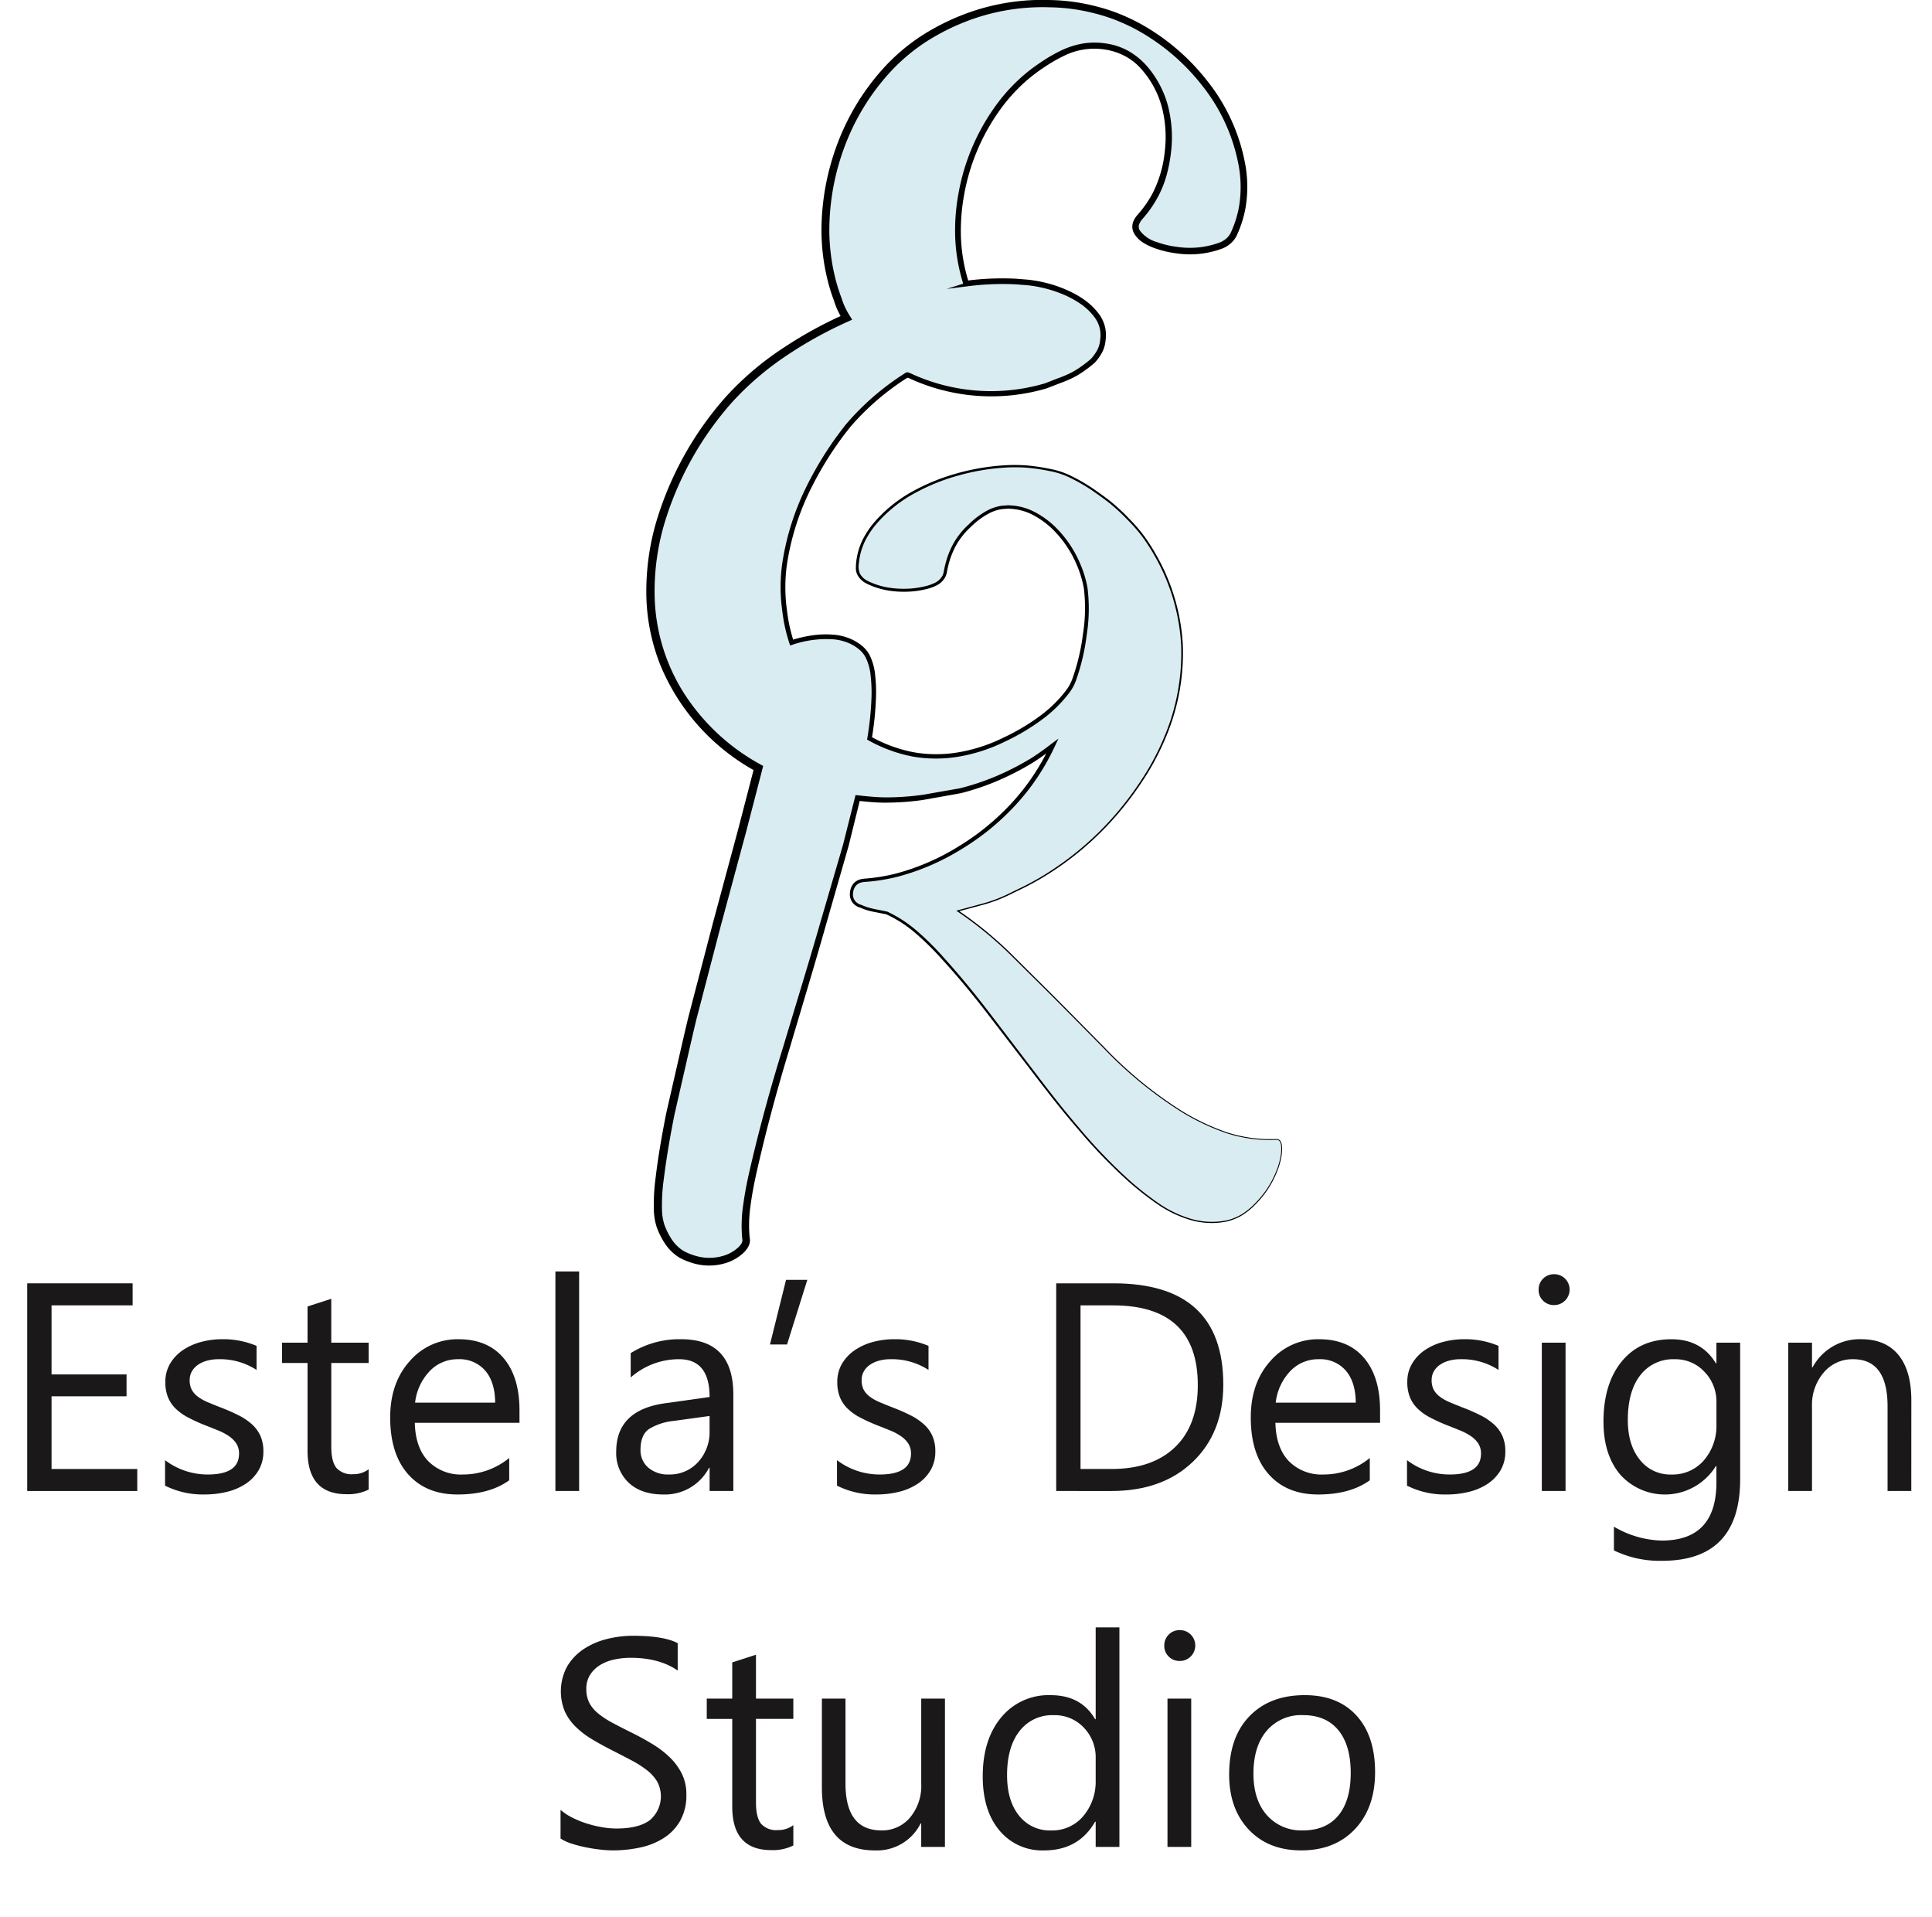 <svg id="Layer_1" data-name="Layer 1" xmlns="http://www.w3.org/2000/svg" viewBox="0 0 464.111 460.469">
  <defs>
    <style>
      .cls-1 {
        fill: #d9ecf1;
      }

      .cls-2 {
        fill: #1a1818;
      }
    </style>
  </defs>
  <title>Estela&amp;apos;s Logo</title>
  <g>
    <path class="cls-1" d="M470.6,348.983a33.834,33.834,0,0,1-14.358-2.467,62.946,62.946,0,0,1-13.32-7.5A104.458,104.458,0,0,1,430.4,328.251q-6.076-6.066-12.125-12.288Q412.2,309.741,406.23,304a91.174,91.174,0,0,0-12.2-9.893c2.233-.526,4.492-1.142,6.776-1.83a39.179,39.179,0,0,0,6.777-2.792,70.17,70.17,0,0,0,16.747-10.768A74.422,74.422,0,0,0,437.569,263.8a60.588,60.588,0,0,0,7.581-14.994,52.078,52.078,0,0,0,2.779-15.475,46.192,46.192,0,0,0-2.7-16.429,50.2,50.2,0,0,0-3.739-8.218,37.756,37.756,0,0,0-5.339-7.439,48.274,48.274,0,0,0-9.656-8.283c-1.2-.835-5.837-3.807-9.316-4.541a43.577,43.577,0,0,0-9.078-1.144,52.11,52.11,0,0,0-13.3,1.777,48.561,48.561,0,0,0-12.176,4.963,31.882,31.882,0,0,0-9,7.687,16.336,16.336,0,0,0-3.745,9.741q-.19,2.623,3,4.028a19.6,19.6,0,0,0,7.029,1.593,21.862,21.862,0,0,0,7.306-.843q3.462-1.03,3.843-3.653a18.74,18.74,0,0,1,4.871-10.024c2.5-2.562,5.254-4.831,8.616-5.344,8.56-1.306,17.861,7.782,20.133,18.858,1.42,6.921-1.278,21.229-3.83,24.8-4.218,5.9-10.151,9.429-15.829,12.182a37.25,37.25,0,0,1-17.145,3.936,32.473,32.473,0,0,1-15.033-4.313c1.113-6.917,1.361-12.572.542-16.742a8.065,8.065,0,0,0-2.921-5.233,11.16,11.16,0,0,0-5.138-2.216,20.156,20.156,0,0,0-6.016-.019,30.928,30.928,0,0,0-5.19,1.192,38.079,38.079,0,0,1-1.659-7.519,39.451,39.451,0,0,1-.369-7.687,42.421,42.421,0,0,1,1.12-7.866,62.737,62.737,0,0,1,5.528-15.177A82.826,82.826,0,0,1,368,177.156a62.843,62.843,0,0,1,13.867-11.8.426.426,0,0,1,.283.092.357.357,0,0,0,.277.092,46.392,46.392,0,0,0,32.789,2.441l3.37-1.316a21.51,21.51,0,0,0,4.5-2.152,30.339,30.339,0,0,0,3.37-2.528,8.647,8.647,0,0,0,2.251-3.936,10.748,10.748,0,0,0,.185-3.376,8.582,8.582,0,0,0-2.245-4.5,17.841,17.841,0,0,0-4.594-3.561,28.957,28.957,0,0,0-6-2.435,30.464,30.464,0,0,0-6.648-1.125,61.057,61.057,0,0,0-13.307.375c0-.121-.029-.185-.092-.185s-.092-.063-.092-.19a41.848,41.848,0,0,1-1.783-14.987,51.706,51.706,0,0,1,3.093-14.8,49.863,49.863,0,0,1,7.213-13.117,40.406,40.406,0,0,1,10.964-9.926q5.99-3.939,11.241-3.936a15.708,15.708,0,0,1,8.991,2.528,19.233,19.233,0,0,1,6.18,7.121,24.762,24.762,0,0,1,2.81,10.024,33.559,33.559,0,0,1-1.12,11.051,25.491,25.491,0,0,1-5.621,10.307q-1.688,1.878-.941,3.468a6.142,6.142,0,0,0,3,2.712,19.882,19.882,0,0,0,5.338,1.691,25.325,25.325,0,0,0,6.088.375,19.433,19.433,0,0,0,5.528-1.125,5.777,5.777,0,0,0,3.468-3,26.743,26.743,0,0,0,2.152-14.894,41.609,41.609,0,0,0-5.246-15.362,51.23,51.23,0,0,0-11.149-13.4,46.168,46.168,0,0,0-28.479-11.518,57.383,57.383,0,0,0-11.992.652,47.981,47.981,0,0,0-10.4,2.908,58.276,58.276,0,0,0-8.148,4.028A47.164,47.164,0,0,0,374.566,95a56.511,56.511,0,0,0-8.622,15.275,59.2,59.2,0,0,0-3.653,17.514,49.176,49.176,0,0,0,2.152,17.33,36.607,36.607,0,0,0,1.218,3.468,20.915,20.915,0,0,0,1.593,3.093,97.54,97.54,0,0,0-16.672,9.458,67.721,67.721,0,0,0-12.557,11.34,80.2,80.2,0,0,0-10.393,15.645,71.144,71.144,0,0,0-6.094,16.77q-4.311,20.039,5.061,36.16a51.7,51.7,0,0,0,19.52,18.728c-1.13,4.571-2.363,9.4-3.827,14.775q-3.02,11.134-6.175,22.893t-6.131,23.508q-2.969,11.746-4.959,21.639T322.253,359.8q-.789,7.319.534,10.385c1.358,3.424,3.226,5.674,5.621,6.772a13.71,13.71,0,0,0,6.921,1.351,11.013,11.013,0,0,0,5.664-1.986c1.551-1.133,2.284-2.232,2.2-3.281q-.8-5.23,1.5-15.595t6.046-23.415q3.763-13.055,8.264-27.582t8.112-28.009c1.076-3.983,2-7.76,2.854-11.446a65.165,65.165,0,0,0,6.666.473,63.388,63.388,0,0,0,9.181-.658q4.493-.658,8.991-1.593a63.17,63.17,0,0,0,17.145-7.306c1.722-1.046,3.249-2.278,4.834-3.455a55.544,55.544,0,0,1-6.73,10.941A58.143,58.143,0,0,1,398.961,276a62.768,62.768,0,0,1-13.242,7.42,45.37,45.37,0,0,1-14.358,3.349,3,3,0,0,0-2.856,2.869,2.966,2.966,0,0,0,.467,2.155,3.117,3.117,0,0,0,1.765,1.195,14.182,14.182,0,0,0,3.012.96c1.064.214,2.129.422,3.193.636,3.635,1.6,7.451,4.518,11.5,8.776q6.037,6.377,12.515,14.754t13.32,17.389q6.855,9.007,13.787,16.507A85.945,85.945,0,0,0,441.957,364.3q6.932,4.781,13.787,4.622a12.984,12.984,0,0,0,8.464-3.265,23.441,23.441,0,0,0,5.427-6.861,18.424,18.424,0,0,0,2.155-6.784C471.945,350,471.556,348.983,470.6,348.983Z" transform="translate(-163.944 -75.331)"/>
    <path d="M470.6,349.083a34.173,34.173,0,0,1-11.93-1.573,55.384,55.384,0,0,1-10.913-5.142,97.892,97.892,0,0,1-18.649-15.252c-5.655-5.719-11.283-11.465-17.015-17.1l-4.281-4.246c-1.418-1.426-2.863-2.819-4.37-4.147a88.772,88.772,0,0,0-9.5-7.389l-.275-.185.325-.088,5.422-1.467a34.285,34.285,0,0,0,5.3-1.815q1.287-.554,2.534-1.2l2.532-1.224q2.507-1.261,4.907-2.719a73.287,73.287,0,0,0,17.068-14.444,77.681,77.681,0,0,0,6.722-8.976,60.574,60.574,0,0,0,5.2-9.917,51.718,51.718,0,0,0,4.01-21.874,48.433,48.433,0,0,0-6.254-21.3,46.3,46.3,0,0,0-3.016-4.712,37.747,37.747,0,0,0-3.679-4.208,45.873,45.873,0,0,0-4.1-3.806c-1.449-1.168-2.993-2.237-4.528-3.3a42.6,42.6,0,0,0-4.841-2.788,18.685,18.685,0,0,0-5.251-1.76,47.159,47.159,0,0,0-5.532-.806,39.383,39.383,0,0,0-5.581.017,53.51,53.51,0,0,0-11,1.943,48.341,48.341,0,0,0-10.325,4.223,32.706,32.706,0,0,0-8.7,6.879,20.144,20.144,0,0,0-3.122,4.551,15.235,15.235,0,0,0-1.481,5.271,4.538,4.538,0,0,0,.24,2.572,4.342,4.342,0,0,0,1.869,1.754,17.6,17.6,0,0,0,5.233,1.632,22.838,22.838,0,0,0,5.52.154,21.079,21.079,0,0,0,2.727-.44,11.644,11.644,0,0,0,2.579-.853,4.16,4.16,0,0,0,1.875-1.712,3.779,3.779,0,0,0,.376-1.225c.087-.473.188-.94.3-1.4a20.406,20.406,0,0,1,2.081-5.321,18.6,18.6,0,0,1,3.6-4.439,19.368,19.368,0,0,1,4.6-3.4,10.8,10.8,0,0,1,2.748-.957,10.566,10.566,0,0,1,1.449-.164c.242-.016.485-.046.727-.048l.726.046a13.845,13.845,0,0,1,5.535,1.553,21.333,21.333,0,0,1,4.673,3.307,26.835,26.835,0,0,1,3.695,4.351,27.542,27.542,0,0,1,2.7,5.02,26.677,26.677,0,0,1,1.645,5.466,40.375,40.375,0,0,1-.174,11.348,51.312,51.312,0,0,1-2.6,11.038,10.933,10.933,0,0,1-1.361,2.588c-.564.769-1.16,1.514-1.8,2.224a33.087,33.087,0,0,1-4.155,3.905,52.167,52.167,0,0,1-9.685,5.889,40.371,40.371,0,0,1-10.78,3.566,32.616,32.616,0,0,1-11.372.054,35.363,35.363,0,0,1-10.68-3.9l-.327-.179.059-.37a74.547,74.547,0,0,0,1-9.868,35.276,35.276,0,0,0-.19-4.916,12.725,12.725,0,0,0-1.228-4.6,6.413,6.413,0,0,0-1.427-1.8,10.59,10.59,0,0,0-1.964-1.316,11.689,11.689,0,0,0-4.587-1.227,25.4,25.4,0,0,0-9.625,1.321l-.533.168-.172-.526a39.873,39.873,0,0,1-1.209-4.587c-.315-1.569-.5-3.106-.686-4.68a41.377,41.377,0,0,1,.115-9.468,62.245,62.245,0,0,1,5.456-18.02,82.725,82.725,0,0,1,10.006-15.938,62.635,62.635,0,0,1,14.278-12.287l.145-.094.187,0a1.049,1.049,0,0,1,.675.234l.061.059c-.146-.138-.217-.1-.177-.109l.106-.016.158.075a45.774,45.774,0,0,0,32.341,2.384l-.048.016,3-1.172a30.819,30.819,0,0,0,2.907-1.2,18.59,18.59,0,0,0,2.668-1.591,28.5,28.5,0,0,0,2.477-1.923l-.054.053a10.589,10.589,0,0,0,1.557-2.168,6.54,6.54,0,0,0,.7-2.494,7.864,7.864,0,0,0-.08-2.61,7.529,7.529,0,0,0-1.019-2.4,14.1,14.1,0,0,0-3.869-3.749,24.027,24.027,0,0,0-4.924-2.495,30.42,30.42,0,0,0-5.355-1.487q-1.368-.247-2.756-.365c-.932-.06-1.892-.16-2.814-.2a64.841,64.841,0,0,0-11.229.522l-4.846.6,4.081-1.278s-.007,0,.017.088a.556.556,0,0,0,.152.239.644.644,0,0,0,.395.168.764.764,0,0,1-.535-.248.793.793,0,0,1-.176-.324,1.1,1.1,0,0,1-.038-.3l.03.2a42.57,42.57,0,0,1-1.861-10.748,49.382,49.382,0,0,1,.81-10.865,51.29,51.29,0,0,1,8.272-20.018,42.705,42.705,0,0,1,7.257-8.15,41.338,41.338,0,0,1,4.374-3.29,37.988,37.988,0,0,1,4.746-2.739,20.3,20.3,0,0,1,5.3-1.683,18.08,18.08,0,0,1,5.589.027,15.716,15.716,0,0,1,5.315,1.81,17.554,17.554,0,0,1,4.335,3.541,24.072,24.072,0,0,1,5.145,9.74,30.179,30.179,0,0,1,.7,10.957,36.581,36.581,0,0,1-1.019,5.4,25.209,25.209,0,0,1-2.017,5.158A27.1,27.1,0,0,1,439.173,127c-.277.347-.619.733-.873,1.032a4.294,4.294,0,0,0-.613.95,1.73,1.73,0,0,0,.162,1.831,7.879,7.879,0,0,0,3.989,2.655,22.943,22.943,0,0,0,5.053,1.178,20.636,20.636,0,0,0,10.17-1.118,5.316,5.316,0,0,0,1.9-1.341,4.2,4.2,0,0,0,.63-.945c.167-.359.356-.784.515-1.18a25.4,25.4,0,0,0,1.459-5,28.607,28.607,0,0,0-.149-10.413,43.53,43.53,0,0,0-8.836-18.962A51.128,51.128,0,0,0,436.462,82.2a47.722,47.722,0,0,0-4.815-2.171,43.511,43.511,0,0,0-5.038-1.559,45.193,45.193,0,0,0-10.455-1.385,50.928,50.928,0,0,0-20.694,3.623,54.084,54.084,0,0,0-9.386,4.872,45.767,45.767,0,0,0-8.043,6.8,54.771,54.771,0,0,0-11.086,17.877,57.6,57.6,0,0,0-3.776,20.713,48.094,48.094,0,0,0,1.262,10.457,40.519,40.519,0,0,0,1.506,5.049c.3.815.545,1.676.916,2.438a20.068,20.068,0,0,0,1.22,2.257l.586.936-1.009.455a98.145,98.145,0,0,0-14.879,8.253,70.693,70.693,0,0,0-12.857,11.008,77.407,77.407,0,0,0-16.42,29.416,57.577,57.577,0,0,0-2.3,16.691,45.361,45.361,0,0,0,7.071,23.908,50.613,50.613,0,0,0,18.34,17.075l.673.374-.19.734-3.917,15.113-4.058,15.049-2.029,7.525-1.965,7.538-3.931,15.076c-1.211,5.044-2.33,10.1-3.5,15.156l-1.729,7.582c-.506,2.54-.982,5.084-1.41,7.635s-.812,5.106-1.129,7.665a46.077,46.077,0,0,0-.453,7.605,12.651,12.651,0,0,0,.593,3.546,17.167,17.167,0,0,0,1.626,3.287,9.487,9.487,0,0,0,2.394,2.587,7.849,7.849,0,0,0,1.523.851,15.723,15.723,0,0,0,1.722.64,11.725,11.725,0,0,0,7.111-.015,9.073,9.073,0,0,0,3.078-1.709,4.608,4.608,0,0,0,1.062-1.206,1.706,1.706,0,0,0,.207-.59l.009-.133a.889.889,0,0,0-.008-.139l-.063-.489a33.986,33.986,0,0,1,.272-7.986c.351-2.613.857-5.19,1.434-7.739,2.322-10.161,5.083-20.212,8.161-30.141,2.991-9.957,6.064-19.9,8.93-29.874l4.366-14.95,1.088-3.739.949-3.772,1.9-7.544.143-.567.567.06c2.062.216,4.1.445,6.132.48s4.1-.056,6.137-.232c1.021-.09,2.039-.2,3.054-.343s2.028-.347,3.041-.519l6.084-1.063a59.027,59.027,0,0,0,11.531-4.177c1.851-.885,3.656-1.868,5.419-2.92a57.868,57.868,0,0,0,5.025-3.549l1.76-1.3-.938,1.979a54.583,54.583,0,0,1-9.4,14.012,59.706,59.706,0,0,1-13.086,10.637,56.294,56.294,0,0,1-15.5,6.614q-2.057.5-4.154.811c-.7.1-1.4.188-2.1.256l-1.05.091a5.774,5.774,0,0,0-.988.115,2.57,2.57,0,0,0-1.541.917,3.3,3.3,0,0,0-.594,1.754,2.5,2.5,0,0,0,.456,1.736,2.781,2.781,0,0,0,1.522,1.005l.027.007.024.011a13.883,13.883,0,0,0,2.978.953l3.148.637.038.008.033.015a30.747,30.747,0,0,1,7.347,4.825,67.493,67.493,0,0,1,6.2,6.185c3.912,4.318,7.6,8.835,11.13,13.459l10.59,13.868c3.512,4.637,7.067,9.231,10.858,13.638a124.306,124.306,0,0,0,12.054,12.559,72.968,72.968,0,0,0,6.831,5.385,27.132,27.132,0,0,0,7.755,3.8,17.873,17.873,0,0,0,8.554.468,12.536,12.536,0,0,0,3.984-1.6,17.516,17.516,0,0,0,3.3-2.789,22.566,22.566,0,0,0,4.73-7.214,17.079,17.079,0,0,0,1.2-4.153,9.423,9.423,0,0,0,.078-2.149,2.508,2.508,0,0,0-.28-1A.894.894,0,0,0,470.6,349.083Zm0-.2a1.1,1.1,0,0,1,.986.567,2.7,2.7,0,0,1,.311,1.081,9.615,9.615,0,0,1-.073,2.2,17.3,17.3,0,0,1-1.2,4.21,22.811,22.811,0,0,1-4.757,7.3,17.768,17.768,0,0,1-3.339,2.839,12.809,12.809,0,0,1-4.064,1.648,18.157,18.157,0,0,1-8.7-.447,27.444,27.444,0,0,1-7.857-3.82,73.305,73.305,0,0,1-6.879-5.39,124.672,124.672,0,0,1-12.127-12.56c-3.809-4.4-7.39-9-10.914-13.625l-10.629-13.835c-3.537-4.611-7.239-9.093-11.163-13.373a66.9,66.9,0,0,0-6.177-6.1,30.1,30.1,0,0,0-7.211-4.682l.07.022-3.152-.619a14.6,14.6,0,0,1-3.133-.984l.051.018a3.514,3.514,0,0,1-1.917-1.261,3.247,3.247,0,0,1-.613-2.226,4.036,4.036,0,0,1,.735-2.164,3.337,3.337,0,0,1,1.972-1.209,6.384,6.384,0,0,1,1.091-.138l1.04-.1c.69-.071,1.377-.162,2.063-.263q2.055-.315,4.075-.82a55.444,55.444,0,0,0,15.221-6.6,58.74,58.74,0,0,0,12.819-10.539,53.782,53.782,0,0,0,9.155-13.8l.821.676a58.729,58.729,0,0,1-5.1,3.632c-1.787,1.076-3.617,2.085-5.5,2.994a60.144,60.144,0,0,1-11.761,4.317l-6.145,1.1c-1.026.178-2.045.38-3.077.539s-2.074.267-3.115.364c-2.084.189-4.168.279-6.268.265s-4.192-.253-6.247-.459l.71-.507-1.872,7.582-.936,3.791-1.073,3.75-4.307,15c-2.832,10.018-5.85,19.947-8.795,29.91-3.032,9.937-5.735,19.957-8,30.07-.56,2.521-1.043,5.05-1.372,7.59a32.294,32.294,0,0,0-.233,7.557l.064.477a3.189,3.189,0,0,1,.022.347c0,.124-.009.236-.021.353a3.5,3.5,0,0,1-.412,1.245,6.344,6.344,0,0,1-1.473,1.725,10.92,10.92,0,0,1-3.683,2.07,13.593,13.593,0,0,1-8.232.063,17.6,17.6,0,0,1-1.933-.708,9.8,9.8,0,0,1-1.874-1.04,11.381,11.381,0,0,1-2.891-3.08,19.021,19.021,0,0,1-1.84-3.677,14.466,14.466,0,0,1-.724-4.108,47.886,47.886,0,0,1,.43-7.94c.306-2.6.692-5.185,1.126-7.759s.912-5.138,1.422-7.694l1.737-7.617c1.175-5.073,2.3-10.161,3.517-15.221l3.937-15.093,1.968-7.546,2.03-7.527,4.061-15.053,3.907-15.068.483,1.109a51.464,51.464,0,0,1-23.047-25.553,47.706,47.706,0,0,1-3.383-17.137,59.55,59.55,0,0,1,2.381-17.271,79.36,79.36,0,0,1,16.854-30.192,71.917,71.917,0,0,1,13.229-11.305,100.088,100.088,0,0,1,15.189-8.39l-.423,1.39a21.987,21.987,0,0,1-1.332-2.476c-.411-.856-.654-1.731-.975-2.6a42.374,42.374,0,0,1-1.558-5.26,50,50,0,0,1-1.292-10.872,59.454,59.454,0,0,1,3.937-21.393,56.591,56.591,0,0,1,11.5-18.459,47.569,47.569,0,0,1,8.373-7.05,55.865,55.865,0,0,1,9.7-5.014,52.672,52.672,0,0,1,21.411-3.718,46.948,46.948,0,0,1,10.833,1.456,45.169,45.169,0,0,1,5.233,1.631,49.414,49.414,0,0,1,4.987,2.26A52.785,52.785,0,0,1,453.88,94.665,45.159,45.159,0,0,1,463,114.36a30.261,30.261,0,0,1,.131,10.989,26.991,26.991,0,0,1-1.559,5.312c-.177.436-.352.831-.564,1.284a5.787,5.787,0,0,1-.861,1.285,6.893,6.893,0,0,1-2.455,1.742,22.124,22.124,0,0,1-11,1.224,24.474,24.474,0,0,1-5.4-1.271,14.951,14.951,0,0,1-2.567-1.216,6.7,6.7,0,0,1-2.192-2.074,3.551,3.551,0,0,1-.576-1.6,3.484,3.484,0,0,1,.314-1.685,5.809,5.809,0,0,1,.837-1.307c.328-.384.583-.668.867-1.021a25.567,25.567,0,0,0,2.89-4.343,28.17,28.17,0,0,0,2.886-10.01,28.685,28.685,0,0,0-.647-10.4,22.6,22.6,0,0,0-4.8-9.133c-4.472-5.4-12.641-6.51-18.824-3.368a36.571,36.571,0,0,0-4.569,2.632,39.886,39.886,0,0,0-4.225,3.168,41.261,41.261,0,0,0-7.027,7.872,49.882,49.882,0,0,0-8.071,19.458,48.011,48.011,0,0,0-.8,10.555,41.2,41.2,0,0,0,1.786,10.405l.048.157-.018.044s.005.006-.013-.068a.544.544,0,0,0-.124-.221.627.627,0,0,0-.432-.2.761.761,0,0,1,.709.546,1.05,1.05,0,0,1,.045.318l-.764-.675a66.167,66.167,0,0,1,11.467-.514c.972.046,1.9.145,2.858.209q1.448.126,2.88.386a31.751,31.751,0,0,1,5.588,1.56c3.585,1.385,7.133,3.407,9.426,6.778a8.841,8.841,0,0,1,1.189,2.814,9.114,9.114,0,0,1,.1,3.047,7.879,7.879,0,0,1-.839,2.944,11.859,11.859,0,0,1-1.751,2.439l-.025.028-.029.025a29.787,29.787,0,0,1-2.592,2.007,19.923,19.923,0,0,1-2.84,1.687,32.115,32.115,0,0,1-3.021,1.247l-2.982,1.162-.023.009-.024.007a47.026,47.026,0,0,1-33.237-2.5l.263.06a1.171,1.171,0,0,1-.314-.04.883.883,0,0,1-.417-.253l.061.058a.2.2,0,0,0,.11.05l.332-.1a61.476,61.476,0,0,0-14.011,12.012,81.562,81.562,0,0,0-9.879,15.685,61.125,61.125,0,0,0-5.379,17.661,40.243,40.243,0,0,0-.126,9.207c.178,1.523.364,3.087.664,4.578a38.752,38.752,0,0,0,1.169,4.459l-.7-.358a31.366,31.366,0,0,1,4.95-1.16,21.6,21.6,0,0,1,5.114-.2,12.8,12.8,0,0,1,5,1.354,11.632,11.632,0,0,1,2.177,1.465,7.507,7.507,0,0,1,1.665,2.1,13.746,13.746,0,0,1,1.346,5,36.343,36.343,0,0,1,.19,5.067,75.579,75.579,0,0,1-1.023,10.011l-.268-.549a34.312,34.312,0,0,0,10.355,3.8,31.584,31.584,0,0,0,11.01-.04,39.352,39.352,0,0,0,10.513-3.462,51.584,51.584,0,0,0,9.513-5.756,32.1,32.1,0,0,0,4.042-3.777c.618-.685,1.2-1.4,1.743-2.146a9.951,9.951,0,0,0,1.25-2.372,50.48,50.48,0,0,0,2.573-10.808,39.593,39.593,0,0,0,.211-11.067,25.805,25.805,0,0,0-1.576-5.286,26.671,26.671,0,0,0-2.606-4.872,25.982,25.982,0,0,0-3.559-4.216,20.5,20.5,0,0,0-4.468-3.183,13.019,13.019,0,0,0-5.208-1.48l-.677-.046c-.225,0-.45.031-.675.045a9.783,9.783,0,0,0-1.342.146,9.99,9.99,0,0,0-2.549.881,18.6,18.6,0,0,0-4.416,3.252,17.787,17.787,0,0,0-3.473,4.254,19.644,19.644,0,0,0-2.015,5.116c-.108.45-.206.9-.291,1.348a4.537,4.537,0,0,1-.456,1.447,4.9,4.9,0,0,1-2.2,2.025,12.33,12.33,0,0,1-2.749.906,21.809,21.809,0,0,1-2.823.447,23.544,23.544,0,0,1-5.7-.175,18.25,18.25,0,0,1-5.455-1.724,5.014,5.014,0,0,1-2.15-2.055,3.7,3.7,0,0,1-.374-1.492,13.534,13.534,0,0,1,.072-1.45,15.905,15.905,0,0,1,1.561-5.5,20.8,20.8,0,0,1,3.233-4.689,33.334,33.334,0,0,1,8.882-6.988,48.938,48.938,0,0,1,10.465-4.246,54.073,54.073,0,0,1,11.122-1.932,39.91,39.91,0,0,1,5.659,0,47.678,47.678,0,0,1,5.591.83,19.238,19.238,0,0,1,5.37,1.817,43.075,43.075,0,0,1,4.893,2.836c1.545,1.075,3.084,2.147,4.553,3.337a46.333,46.333,0,0,1,4.129,3.855,38.2,38.2,0,0,1,3.706,4.264,46.729,46.729,0,0,1,3.032,4.765,48.9,48.9,0,0,1,6.281,21.494,52.1,52.1,0,0,1-4.062,22.035,60.942,60.942,0,0,1-5.245,9.972,78.039,78.039,0,0,1-6.762,9.01,73.623,73.623,0,0,1-17.162,14.492q-2.411,1.461-4.933,2.727l-2.533,1.221c-.834.429-1.688.832-2.552,1.2a34.583,34.583,0,0,1-5.335,1.822l-5.438,1.466.05-.273a89.062,89.062,0,0,1,9.522,7.423c1.51,1.333,2.958,2.733,4.374,4.16l4.279,4.253c5.731,5.647,11.35,11.4,17,17.12a97.663,97.663,0,0,0,18.587,15.237,55.18,55.18,0,0,0,10.861,5.132A33.965,33.965,0,0,0,470.594,348.883Z" transform="translate(-163.944 -75.331)"/>
  </g>
  <g>
    <path class="cls-2" d="M196.916,433.42H170.482V383.545H195.8v5.286H176.326v16.591h18.017v5.252H176.326v17.459h20.59Z" transform="translate(-163.944 -75.331)"/>
    <path class="cls-2" d="M203.594,432.133v-6.121a16.879,16.879,0,0,0,10.261,3.443q7.512,0,7.513-5.009a4.349,4.349,0,0,0-.644-2.417,6.429,6.429,0,0,0-1.739-1.757,13.387,13.387,0,0,0-2.574-1.373q-1.478-.609-3.182-1.27a40.838,40.838,0,0,1-4.156-1.9,12.51,12.51,0,0,1-2.991-2.157,8.012,8.012,0,0,1-1.809-2.729,9.649,9.649,0,0,1-.609-3.583,8.508,8.508,0,0,1,1.148-4.435,10.174,10.174,0,0,1,3.061-3.234,14.269,14.269,0,0,1,4.365-1.965,19.366,19.366,0,0,1,5.061-.661,20.454,20.454,0,0,1,8.277,1.6v5.774a16.133,16.133,0,0,0-9.043-2.574,10.58,10.58,0,0,0-2.887.365,7.043,7.043,0,0,0-2.208,1.026,4.731,4.731,0,0,0-1.427,1.582,4.175,4.175,0,0,0-.5,2.035,4.881,4.881,0,0,0,.5,2.33,5.119,5.119,0,0,0,1.479,1.669,11.272,11.272,0,0,0,2.365,1.322q1.39.592,3.165,1.287a44,44,0,0,1,4.243,1.86,14.553,14.553,0,0,1,3.2,2.156,8.416,8.416,0,0,1,2.035,2.766,8.924,8.924,0,0,1,.713,3.721,8.781,8.781,0,0,1-1.165,4.592,9.98,9.98,0,0,1-3.113,3.234,14.265,14.265,0,0,1-4.486,1.913,22.172,22.172,0,0,1-5.321.626A20.21,20.21,0,0,1,203.594,432.133Z" transform="translate(-163.944 -75.331)"/>
    <path class="cls-2" d="M252.5,433.072a11.007,11.007,0,0,1-5.321,1.113q-9.356,0-9.355-10.435V402.674H231.7V397.8h6.122v-8.7l5.7-1.844V397.8H252.5v4.869h-8.974v20.068q0,3.583,1.218,5.113a4.856,4.856,0,0,0,4.034,1.53A6,6,0,0,0,252.5,428.2Z" transform="translate(-163.944 -75.331)"/>
    <path class="cls-2" d="M288.736,417.038H263.59q.139,5.947,3.2,9.183a11.03,11.03,0,0,0,8.417,3.234,17.506,17.506,0,0,0,11.061-3.965v5.355q-4.7,3.41-12.417,3.409-7.548,0-11.86-4.853t-4.312-13.651q0-8.312,4.713-13.547a15.111,15.111,0,0,1,11.7-5.234q6.992,0,10.817,4.521t3.825,12.556Zm-5.843-4.834q-.035-4.939-2.383-7.687a8.115,8.115,0,0,0-6.521-2.748,9.216,9.216,0,0,0-6.852,2.887,13.1,13.1,0,0,0-3.478,7.548Z" transform="translate(-163.944 -75.331)"/>
    <path class="cls-2" d="M303.066,433.42h-5.7V380.692h5.7Z" transform="translate(-163.944 -75.331)"/>
    <path class="cls-2" d="M340.107,433.42h-5.7v-5.564h-.139a11.941,11.941,0,0,1-10.956,6.4q-5.322,0-8.33-2.817a9.758,9.758,0,0,1-3.008-7.478q0-9.983,11.756-11.617l10.677-1.5q0-9.078-7.338-9.078a17.533,17.533,0,0,0-11.617,4.383v-5.844a22.072,22.072,0,0,1,12.1-3.339q12.555,0,12.556,13.286ZM334.4,415.4l-8.59,1.183a13.952,13.952,0,0,0-5.982,1.965q-2.019,1.409-2.018,4.991a5.435,5.435,0,0,0,1.86,4.261,7.19,7.19,0,0,0,4.957,1.652,9.156,9.156,0,0,0,7.008-2.974,10.627,10.627,0,0,0,2.765-7.53Z" transform="translate(-163.944 -75.331)"/>
    <path class="cls-2" d="M357.88,382.71l-4.869,15.512h-4.1l3.86-15.512Z" transform="translate(-163.944 -75.331)"/>
    <path class="cls-2" d="M365.011,432.133v-6.121a16.875,16.875,0,0,0,10.261,3.443q7.512,0,7.512-5.009a4.348,4.348,0,0,0-.643-2.417,6.429,6.429,0,0,0-1.739-1.757,13.387,13.387,0,0,0-2.574-1.373q-1.478-.609-3.183-1.27a41.035,41.035,0,0,1-4.156-1.9,12.55,12.55,0,0,1-2.991-2.157,8.026,8.026,0,0,1-1.809-2.729,9.67,9.67,0,0,1-.608-3.583,8.508,8.508,0,0,1,1.148-4.435,10.174,10.174,0,0,1,3.061-3.234,14.263,14.263,0,0,1,4.364-1.965,19.372,19.372,0,0,1,5.061-.661,20.455,20.455,0,0,1,8.278,1.6v5.774a16.136,16.136,0,0,0-9.043-2.574,10.58,10.58,0,0,0-2.887.365,7.059,7.059,0,0,0-2.209,1.026,4.738,4.738,0,0,0-1.426,1.582,4.175,4.175,0,0,0-.5,2.035,4.881,4.881,0,0,0,.5,2.33,5.119,5.119,0,0,0,1.479,1.669,11.272,11.272,0,0,0,2.365,1.322q1.39.592,3.165,1.287a44.108,44.108,0,0,1,4.243,1.86,14.553,14.553,0,0,1,3.2,2.156,8.43,8.43,0,0,1,2.035,2.766,8.924,8.924,0,0,1,.713,3.721,8.781,8.781,0,0,1-1.165,4.592,9.98,9.98,0,0,1-3.113,3.234,14.265,14.265,0,0,1-4.486,1.913,22.178,22.178,0,0,1-5.321.626A20.21,20.21,0,0,1,365.011,432.133Z" transform="translate(-163.944 -75.331)"/>
    <path class="cls-2" d="M417.669,433.42V383.545h13.772q26.364,0,26.364,24.312,0,11.547-7.321,18.556t-19.6,7.008Zm5.843-44.589v39.3h7.443q9.807,0,15.269-5.251T451.684,408q0-19.163-20.381-19.164Z" transform="translate(-163.944 -75.331)"/>
    <path class="cls-2" d="M495.473,417.038H470.326q.138,5.947,3.2,9.183a11.032,11.032,0,0,0,8.417,3.234A17.5,17.5,0,0,0,493,425.49v5.355q-4.7,3.41-12.417,3.409-7.547,0-11.86-4.853t-4.312-13.651q0-8.312,4.713-13.547a15.112,15.112,0,0,1,11.7-5.234q6.99,0,10.816,4.521t3.826,12.556Zm-5.844-4.834q-.035-4.939-2.382-7.687a8.118,8.118,0,0,0-6.521-2.748,9.218,9.218,0,0,0-6.853,2.887A13.1,13.1,0,0,0,470.4,412.2Z" transform="translate(-163.944 -75.331)"/>
    <path class="cls-2" d="M501.941,432.133v-6.121a16.875,16.875,0,0,0,10.261,3.443q7.512,0,7.512-5.009a4.348,4.348,0,0,0-.643-2.417,6.429,6.429,0,0,0-1.739-1.757,13.387,13.387,0,0,0-2.574-1.373q-1.478-.609-3.183-1.27a41.035,41.035,0,0,1-4.156-1.9,12.55,12.55,0,0,1-2.991-2.157,8.026,8.026,0,0,1-1.809-2.729,9.67,9.67,0,0,1-.608-3.583,8.508,8.508,0,0,1,1.148-4.435,10.174,10.174,0,0,1,3.061-3.234,14.263,14.263,0,0,1,4.364-1.965,19.372,19.372,0,0,1,5.061-.661,20.455,20.455,0,0,1,8.278,1.6v5.774a16.136,16.136,0,0,0-9.043-2.574,10.58,10.58,0,0,0-2.887.365,7.059,7.059,0,0,0-2.209,1.026,4.738,4.738,0,0,0-1.426,1.582,4.175,4.175,0,0,0-.5,2.035,4.881,4.881,0,0,0,.5,2.33,5.119,5.119,0,0,0,1.479,1.669A11.272,11.272,0,0,0,512.2,412.1q1.39.592,3.165,1.287a44.108,44.108,0,0,1,4.243,1.86,14.553,14.553,0,0,1,3.2,2.156,8.43,8.43,0,0,1,2.035,2.766,8.924,8.924,0,0,1,.713,3.721,8.781,8.781,0,0,1-1.165,4.592,9.98,9.98,0,0,1-3.113,3.234,14.265,14.265,0,0,1-4.486,1.913,22.178,22.178,0,0,1-5.321.626A20.21,20.21,0,0,1,501.941,432.133Z" transform="translate(-163.944 -75.331)"/>
    <path class="cls-2" d="M537.244,388.762a3.609,3.609,0,0,1-2.608-1.044,3.516,3.516,0,0,1-1.078-2.643,3.652,3.652,0,0,1,3.687-3.722,3.684,3.684,0,0,1,2.66,1.061,3.715,3.715,0,0,1,0,5.27A3.652,3.652,0,0,1,537.244,388.762Zm2.782,44.658h-5.7V397.8h5.7Z" transform="translate(-163.944 -75.331)"/>
    <path class="cls-2" d="M581.972,430.568q0,19.616-18.781,19.616a25.214,25.214,0,0,1-11.548-2.5v-5.7a23.711,23.711,0,0,0,11.478,3.339q13.148,0,13.147-13.981v-3.9h-.139a14.41,14.41,0,0,1-22.938,2.069q-4.052-4.748-4.052-12.747,0-9.078,4.365-14.434t11.947-5.356q7.2,0,10.678,5.773h.139V397.8h5.7Zm-5.7-13.252v-5.252A10.187,10.187,0,0,0,573.4,404.8a9.447,9.447,0,0,0-7.147-3.026,9.9,9.9,0,0,0-8.278,3.844q-2.991,3.842-2.991,10.764,0,5.949,2.87,9.513a9.269,9.269,0,0,0,7.6,3.565,9.927,9.927,0,0,0,7.808-3.408A12.705,12.705,0,0,0,576.268,417.316Z" transform="translate(-163.944 -75.331)"/>
    <path class="cls-2" d="M623.082,433.42h-5.7V413.108q0-11.339-8.277-11.339a8.982,8.982,0,0,0-7.078,3.217,11.929,11.929,0,0,0-2.8,8.122V433.42h-5.7V397.8h5.7v5.913h.14a12.853,12.853,0,0,1,11.686-6.748q5.843,0,8.938,3.773t3.1,10.9Z" transform="translate(-163.944 -75.331)"/>
    <path class="cls-2" d="M298.6,516.879v-6.887a13.34,13.34,0,0,0,2.834,1.879,22.966,22.966,0,0,0,3.479,1.408,27.536,27.536,0,0,0,3.669.887,20.438,20.438,0,0,0,3.409.313q5.391,0,8.052-2a7.5,7.5,0,0,0,1.773-9.27,10,10,0,0,0-2.452-2.729,24.337,24.337,0,0,0-3.7-2.365q-2.139-1.129-4.608-2.383-2.609-1.321-4.869-2.678a21.09,21.09,0,0,1-3.931-2.991,12.487,12.487,0,0,1-2.626-3.7,12.632,12.632,0,0,1,.539-10.782,12.834,12.834,0,0,1,3.931-4.156,17.806,17.806,0,0,1,5.548-2.435,25.394,25.394,0,0,1,6.347-.8q7.374,0,10.748,1.773v6.574q-4.418-3.062-11.339-3.062a18.655,18.655,0,0,0-3.826.4,10.788,10.788,0,0,0-3.408,1.3,7.54,7.54,0,0,0-2.435,2.33,6.187,6.187,0,0,0-.939,3.478,7.16,7.16,0,0,0,.713,3.3,8.1,8.1,0,0,0,2.1,2.539A20.932,20.932,0,0,0,311,489.055q2,1.078,4.608,2.365,2.678,1.323,5.077,2.782a23.188,23.188,0,0,1,4.209,3.234,14.388,14.388,0,0,1,2.869,3.931,11.05,11.05,0,0,1,1.061,4.938,12.527,12.527,0,0,1-1.443,6.243,11.842,11.842,0,0,1-3.9,4.156,17,17,0,0,1-5.651,2.313,31,31,0,0,1-6.747.713,27.645,27.645,0,0,1-2.922-.191q-1.74-.192-3.548-.557a28.872,28.872,0,0,1-3.426-.9A10.611,10.611,0,0,1,298.6,516.879Z" transform="translate(-163.944 -75.331)"/>
    <path class="cls-2" d="M354.523,518.549a11,11,0,0,1-5.321,1.113q-9.356,0-9.355-10.435V488.15h-6.122v-4.869h6.122v-8.7l5.7-1.844v10.539h8.973v4.869h-8.973v20.068q0,3.583,1.217,5.113a4.857,4.857,0,0,0,4.035,1.53,6,6,0,0,0,3.721-1.183Z" transform="translate(-163.944 -75.331)"/>
    <path class="cls-2" d="M390.94,518.9h-5.7v-5.635h-.14a11.712,11.712,0,0,1-10.99,6.47q-12.729,0-12.729-15.165V483.281h5.669v20.381q0,11.269,8.626,11.27a8.728,8.728,0,0,0,6.869-3.078,11.781,11.781,0,0,0,2.7-8.052V483.281h5.7Z" transform="translate(-163.944 -75.331)"/>
    <path class="cls-2" d="M432.851,518.9h-5.7v-6.052h-.139q-3.965,6.886-12.243,6.887a13.3,13.3,0,0,1-10.729-4.782q-4.018-4.783-4.018-13.025,0-8.834,4.452-14.156a14.685,14.685,0,0,1,11.86-5.321q7.337,0,10.678,5.773h.139V466.169h5.7Zm-5.7-16.1v-5.252a10.192,10.192,0,0,0-2.852-7.3,9.568,9.568,0,0,0-7.234-2.991,9.85,9.85,0,0,0-8.209,3.826q-2.991,3.826-2.991,10.573,0,6.155,2.87,9.721a9.378,9.378,0,0,0,7.7,3.565,9.741,9.741,0,0,0,7.738-3.443A12.828,12.828,0,0,0,427.146,502.793Z" transform="translate(-163.944 -75.331)"/>
    <path class="cls-2" d="M447.319,474.238a3.609,3.609,0,0,1-2.608-1.044,3.516,3.516,0,0,1-1.078-2.643,3.652,3.652,0,0,1,3.687-3.722,3.684,3.684,0,0,1,2.66,1.061,3.715,3.715,0,0,1,0,5.27A3.652,3.652,0,0,1,447.319,474.238ZM450.1,518.9h-5.7V483.281h5.7Z" transform="translate(-163.944 -75.331)"/>
    <path class="cls-2" d="M476.535,519.731q-7.9,0-12.608-4.991t-4.713-13.234q0-8.974,4.9-14.017t13.251-5.043q7.964,0,12.435,4.9t4.469,13.6q0,8.522-4.816,13.652T476.535,519.731Zm.417-32.485a10.85,10.85,0,0,0-8.7,3.739q-3.2,3.738-3.2,10.313,0,6.33,3.235,9.981a10.993,10.993,0,0,0,8.66,3.652q5.53,0,8.5-3.583t2.974-10.19q0-6.678-2.974-10.295T476.952,487.246Z" transform="translate(-163.944 -75.331)"/>
  </g>
</svg>
